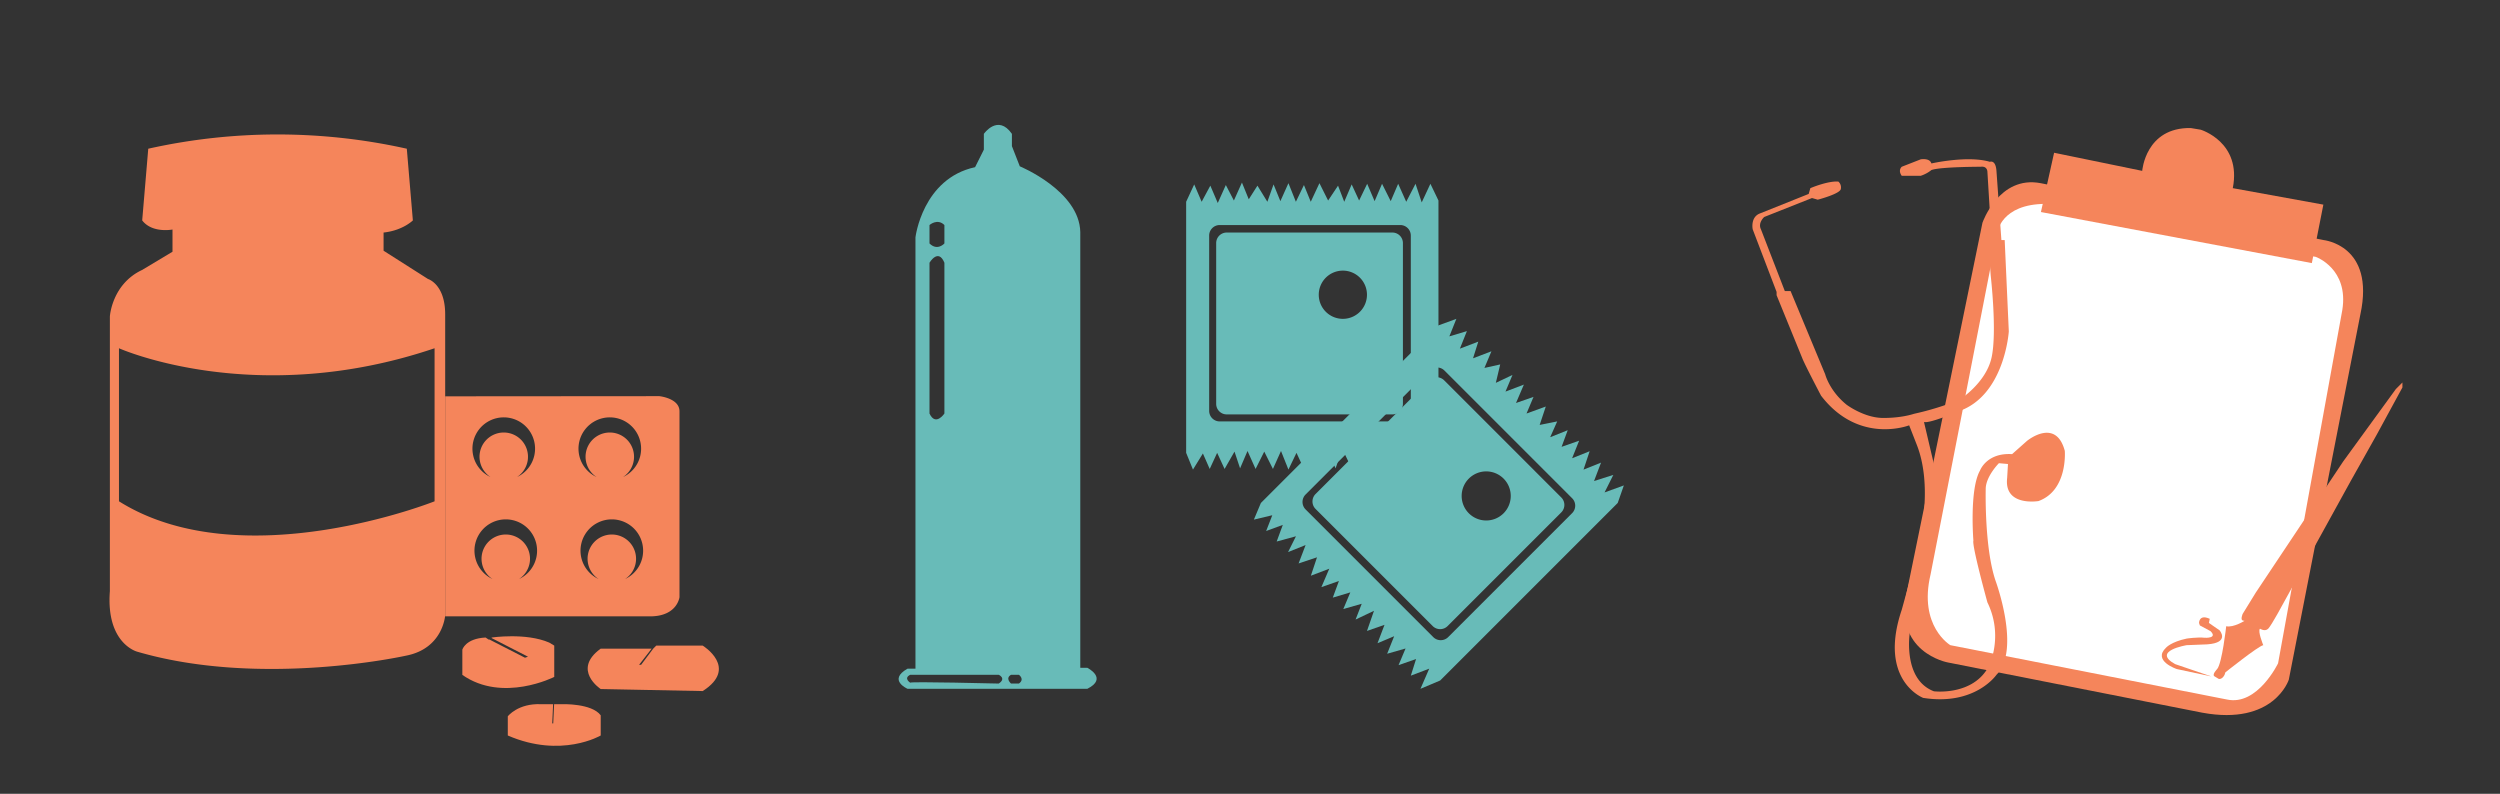 <svg xmlns="http://www.w3.org/2000/svg" viewBox="0 0 3036 964"><rect x="0" y="0" width="3036" height="964" fill="#333333" stroke="none"/><defs><style>.cls-1{fill:#68bbb8;}.cls-2{fill:#f5855b;}.cls-3{fill:#fff;}</style></defs><title>FIP-icons</title><g id="condom_2"><g id="wrapper-2"><path class="cls-1" d="M1737.08,223.196l-10.54,22.585-7.528-22.585L1707.719,245.028l-9.787-21.832-9.034,21.079-10.54-21.079-9.034,21.079-9.034-21.079-9.787,20.327-9.034-19.574-9.034,21.079-7.528-19.574-12.045,18.068-10.54-21.079L1591.782,245.028l-8.281-20.327-9.787,20.327L1564.68,222.443l-9.787,21.832-8.281-20.327-7.528,21.079L1527.038,225.454l-10.54,16.562L1508.217,221.69l-9.787,21.832-9.787-18.821-9.787,21.832-9.034-21.079L1459.283,245.028l-9.034-21.079-9.787,21.079V549.928l8.281,20.327,12.045-19.574,8.281,18.821,9.034-19.574,9.034,19.574,12.045-21.079,6.776,20.327,9.034-21.079,9.787,21.832,10.54-21.079,10.54,21.079,9.787-21.832,9.034,22.585,9.787-20.327,9.034,19.574,10.54-19.574,8.281,20.327,11.293-20.327,8.281,18.821,8.281-23.338,11.293,23.338,9.787-20.327,9.787,21.832,8.281-20.327,9.034,21.079,11.292-20.327,8.281,20.327,9.787-20.327,9.787,18.821,9.787-21.832L1737.08,572.513l9.787-24.091V243.522Zm-23.796,275.803a12.814,12.814,0,0,1-12.776,12.776h-219.323a12.814,12.814,0,0,1-12.776-12.776V286.063a12.814,12.814,0,0,1,12.776-12.776h219.323a12.814,12.814,0,0,1,12.776,12.776Z"/><path class="cls-1" d="M1690.926,282.397H1489.703a12.814,12.814,0,0,0-12.776,12.776V490.481a12.814,12.814,0,0,0,12.776,12.776H1690.926a12.814,12.814,0,0,0,12.776-12.776V295.173A12.814,12.814,0,0,0,1690.926,282.397Zm-60.154,104.81a29.279,29.279,0,1,1,29.279-29.279A29.279,29.279,0,0,1,1630.772,387.207Z"/></g><path id="tall-condom" class="cls-1" d="M1320.419,810.948H1311.902V281.805c-1.065-50.04-73.463-79.851-73.463-79.851l-9.582-24.488V162.561c-17.035-24.488-34.07,0-34.07,0v19.164L1184.141,203.019c-63.88,13.841-72.398,85.174-72.398,85.174V812.012h-9.582c-24.488,13.841,0,24.488,0,24.488h218.258C1345.972,823.724,1320.419,810.948,1320.419,810.948ZM1128.778,273.287s9.582-8.517,18.099,0v22.358s-8.517,9.582-18.099,0Zm0,45.781s10.647-18.099,18.099,0v183.124s-10.647,15.97-18.099,0ZM1212.887,830.112s-107.532-2.662-107.532-1.065c0,0-8.517-5.323,0-9.582h107.532S1222.469,823.724,1212.887,830.112Zm24.488,0h-9.582s-7.453-6.388,0-10.647h9.582S1244.827,824.789,1237.375,830.112Z"/><g id="wrapper-1"><path class="cls-1" d="M1948.577,598.013l10.647-21.293-23.423,7.453,8.517-22.358-21.293,8.517,7.453-22.358-21.293,8.517,8.517-21.293-21.293,7.453,7.453-20.229-21.293,8.517,8.517-19.164-21.293,4.259,7.453-22.358-23.423,8.517,8.517-20.229-21.293,7.453,9.582-22.358-22.358,8.517,8.517-20.229-20.229,9.582,5.323-22.358-19.164,4.259,8.517-20.229-22.358,8.517,6.388-20.229-22.358,8.517,8.517-21.293-21.293,6.388,8.517-21.293-21.826,7.985L1531.225,610.789l-8.517,20.229,22.358-5.323-7.453,19.164,20.229-7.453-7.453,20.229,23.423-6.388-9.582,19.164,21.293-8.517-8.517,22.358,22.358-7.453-7.453,22.358,22.358-8.517-9.582,22.358,21.293-7.453-7.453,20.229,21.293-6.388-8.517,20.229,22.358-6.388-7.453,19.164,22.358-10.647-8.517,24.488,21.293-7.453-8.517,22.358,20.229-8.517-8.517,21.293,22.358-6.388-8.517,20.229,21.293-7.453-6.388,20.229,22.358-8.517L1724.996,836.5l23.955-10.114,215.597-215.597L1972,589.496ZM1909.214,623.146,1758.646,773.714a12.814,12.814,0,0,1-18.068,0L1585.493,618.629a12.814,12.814,0,0,1,0-18.068l150.568-150.568a12.814,12.814,0,0,1,18.068,0L1909.214,605.078A12.814,12.814,0,0,1,1909.214,623.146Z"/><path class="cls-1" d="M1753.764,461.856a12.814,12.814,0,0,0-18.068,0L1597.592,599.96a12.814,12.814,0,0,0,0,18.068l142.286,142.286a12.814,12.814,0,0,0,18.068,0l138.103-138.103a12.814,12.814,0,0,0,0-18.068Zm51.082,170.226a29.811,29.811,0,1,1,29.811-29.811A29.811,29.811,0,0,1,1804.846,632.083Z"/></g></g><g id="drugs"><path id="pill-pack" class="cls-2" d="M800.638,481.09l-260.012.204V748.461H792.053c30.662-1.226,33.115-23.303,33.115-23.303v-225.671C825.168,483.543,800.638,481.09,800.638,481.09ZM611.761,506.846a38.022,38.022,0,0,1,16.124,72.455,29.435,29.435,0,1,0-32.248,0,38.022,38.022,0,0,1,16.124-72.455Zm18.577,196.328a29.435,29.435,0,1,0-32.248,0,38.021,38.021,0,1,1,32.248,0ZM740.541,506.846a38.022,38.022,0,0,1,16.124,72.455,29.435,29.435,0,1,0-32.248,0,38.022,38.022,0,0,1,16.124-72.455ZM759.118,703.175a29.435,29.435,0,1,0-32.248,0,38.021,38.021,0,1,1,32.248,0Z"/><path id="pill-bottle" class="cls-2" d="M519.776,338.819l-53.965-34.341v-22.076c23.303-2.453,35.568-14.718,35.568-14.718q-3.679-43.54-7.359-87.08a720.09,720.09,0,0,0-313.977,0q-3.679,43.54-7.359,87.08c12.265,15.944,36.794,11.038,36.794,11.038v26.982l-36.794,22.077c-36.794,17.171-39.247,56.418-39.247,56.418V717.799c-4.906,63.777,33.115,73.588,33.115,73.588,150.856,44.153,326.242,4.906,326.242,4.906,45.379-8.585,47.832-49.059,47.832-49.059V381.746C540.626,344.952,519.776,338.819,519.776,338.819Zm7.972,269.964s-234.35,93.509-383.273,0V422.919s165.084,73.884,383.273,0Z"/><path id="pill-3" class="cls-2" d="M666.953,780.349c-28.209-12.265-69.909-6.132-69.909-6.132v.66l44.153,22.643-3.679,1.226L594.416,776.67h-1.051l-3.486-2.324-.245-.126c-24.482,1.243-28.157,14.714-28.157,14.714v30.662c49.059,34.341,111.609,2.453,111.609,2.453V784.029Z"/><path id="pill-2" class="cls-2" d="M853.376,784.029H796.959l-3.679,3.679L778.562,807.332h-2.453L791.371,787.708H729.503c-35.568,25.756,0,49.059,0,49.059l123.874,2.453C897.529,811.011,853.376,784.029,853.376,784.029Z"/><path id="pill-1" class="cls-2" d="M682.897,855.164h-9.979l-1.059,23.303H670.632l1.059-23.303H657.141c-28.209-1.226-40.474,14.718-40.474,14.718v23.303c65.003,28.209,112.835,0,112.835,0V868.655C718.464,853.938,682.897,855.164,682.897,855.164Z"/></g><g id="doc"><g id="clipboard"><path id="clip-backing" class="cls-2" d="M2478.5,222.5l343,69s63,6,45,90l-87,444s-18,56-105,40l-309-61s-67.742-12.222-49.371-88.111L2407.5,270.5S2427.5,212.5,2478.5,222.5Z"/><path id="clip-paper" class="cls-3" d="M2425.5,282.5s4.288-34.79,58.644-34.895l328.484,64.497S2852.5,326.5,2844.5,376.5l-78,429s-25,52-62,44l-336-66s-39-23-24-86Z"/><path id="clip-top" class="cls-2" d="M2478.5,257.5l16-72,107,22s4-53,59-52l12,2s50,15,39,71l110,20-14,71Z"/></g><path id="pen" class="cls-2" d="M2917.5,464.5l-8,8-64,88-106,159-16,26s-3,7,0,8,3,0,3,0-14,9-23,7c0,0-5,45-11,52,0,0-7,7-3,9l5,3s4,1,7-5l1-3s40-32,46-33c0,0-7-17-4-20,0,0,6,4,10,0s19-32,19-32l81-147,32-57,31-57Z"/><path id="writting-path" class="cls-2" d="M2670.5,756.5s0-10.344,11.855-5.499q.555.227,1.145.499l-1,5,13,9s13,15-15,17l-25,1s-43,7-14,23l44,15-42-9s-30-10-13-26c0,0,6-7,25-11,0,0,13-2,22-1,0,0,16,1,7-8l-13-7Z"/><path id="steth" class="cls-2" d="M2309.5,213.5s-5-6,0-11l23-9s11-2,13,5c0,0,44-10,71-2,0,0,7-3,8,11l6,84h4l5,111s-5,78-61,97c0,0-35,15-42,13l12,51s6,42,3,64l-10,51-14,52-8,36s-10,58,29,73c0,0,48,6,67-31,0,0,18-36-2-77,0,0-19-69-17-75,0,0-5-62,8-85,0,0,8-22,39-20l18-16s35-29,46,12c0,0,4,48-32,61,0,0-42,7-38-28l1-17-11-1s-15,15-16,30c0,0-2,72,12,113,0,0,31,84,1,114,0,0-26,38-89,28,0,0-55-21-26-107,0,0,21-75,22-87,0,0,16-64-4-114l-9-23s-61,24-107-36c0,0-20-38-23-46l-31-76v-4l-29-76s-3-14,8-19l60-24,2-7s21-9,34-8a9.39,9.39,0,0,1,3,9c-1,6-28,13-28,13l-7-2-58,23s-8,7-4,15l29,75h7l42,101s5,20,26,37c0,0,20,15,42,16,0,0,21,1,40-5a350.012,350.012,0,0,0,55-17s32-20,39-51-1-100-1-100l-3-42,4-2-5-82s0-7-8-6c0,0-49,0-60,4a40.94,40.94,0,0,1-13,7Z"/></g></svg>